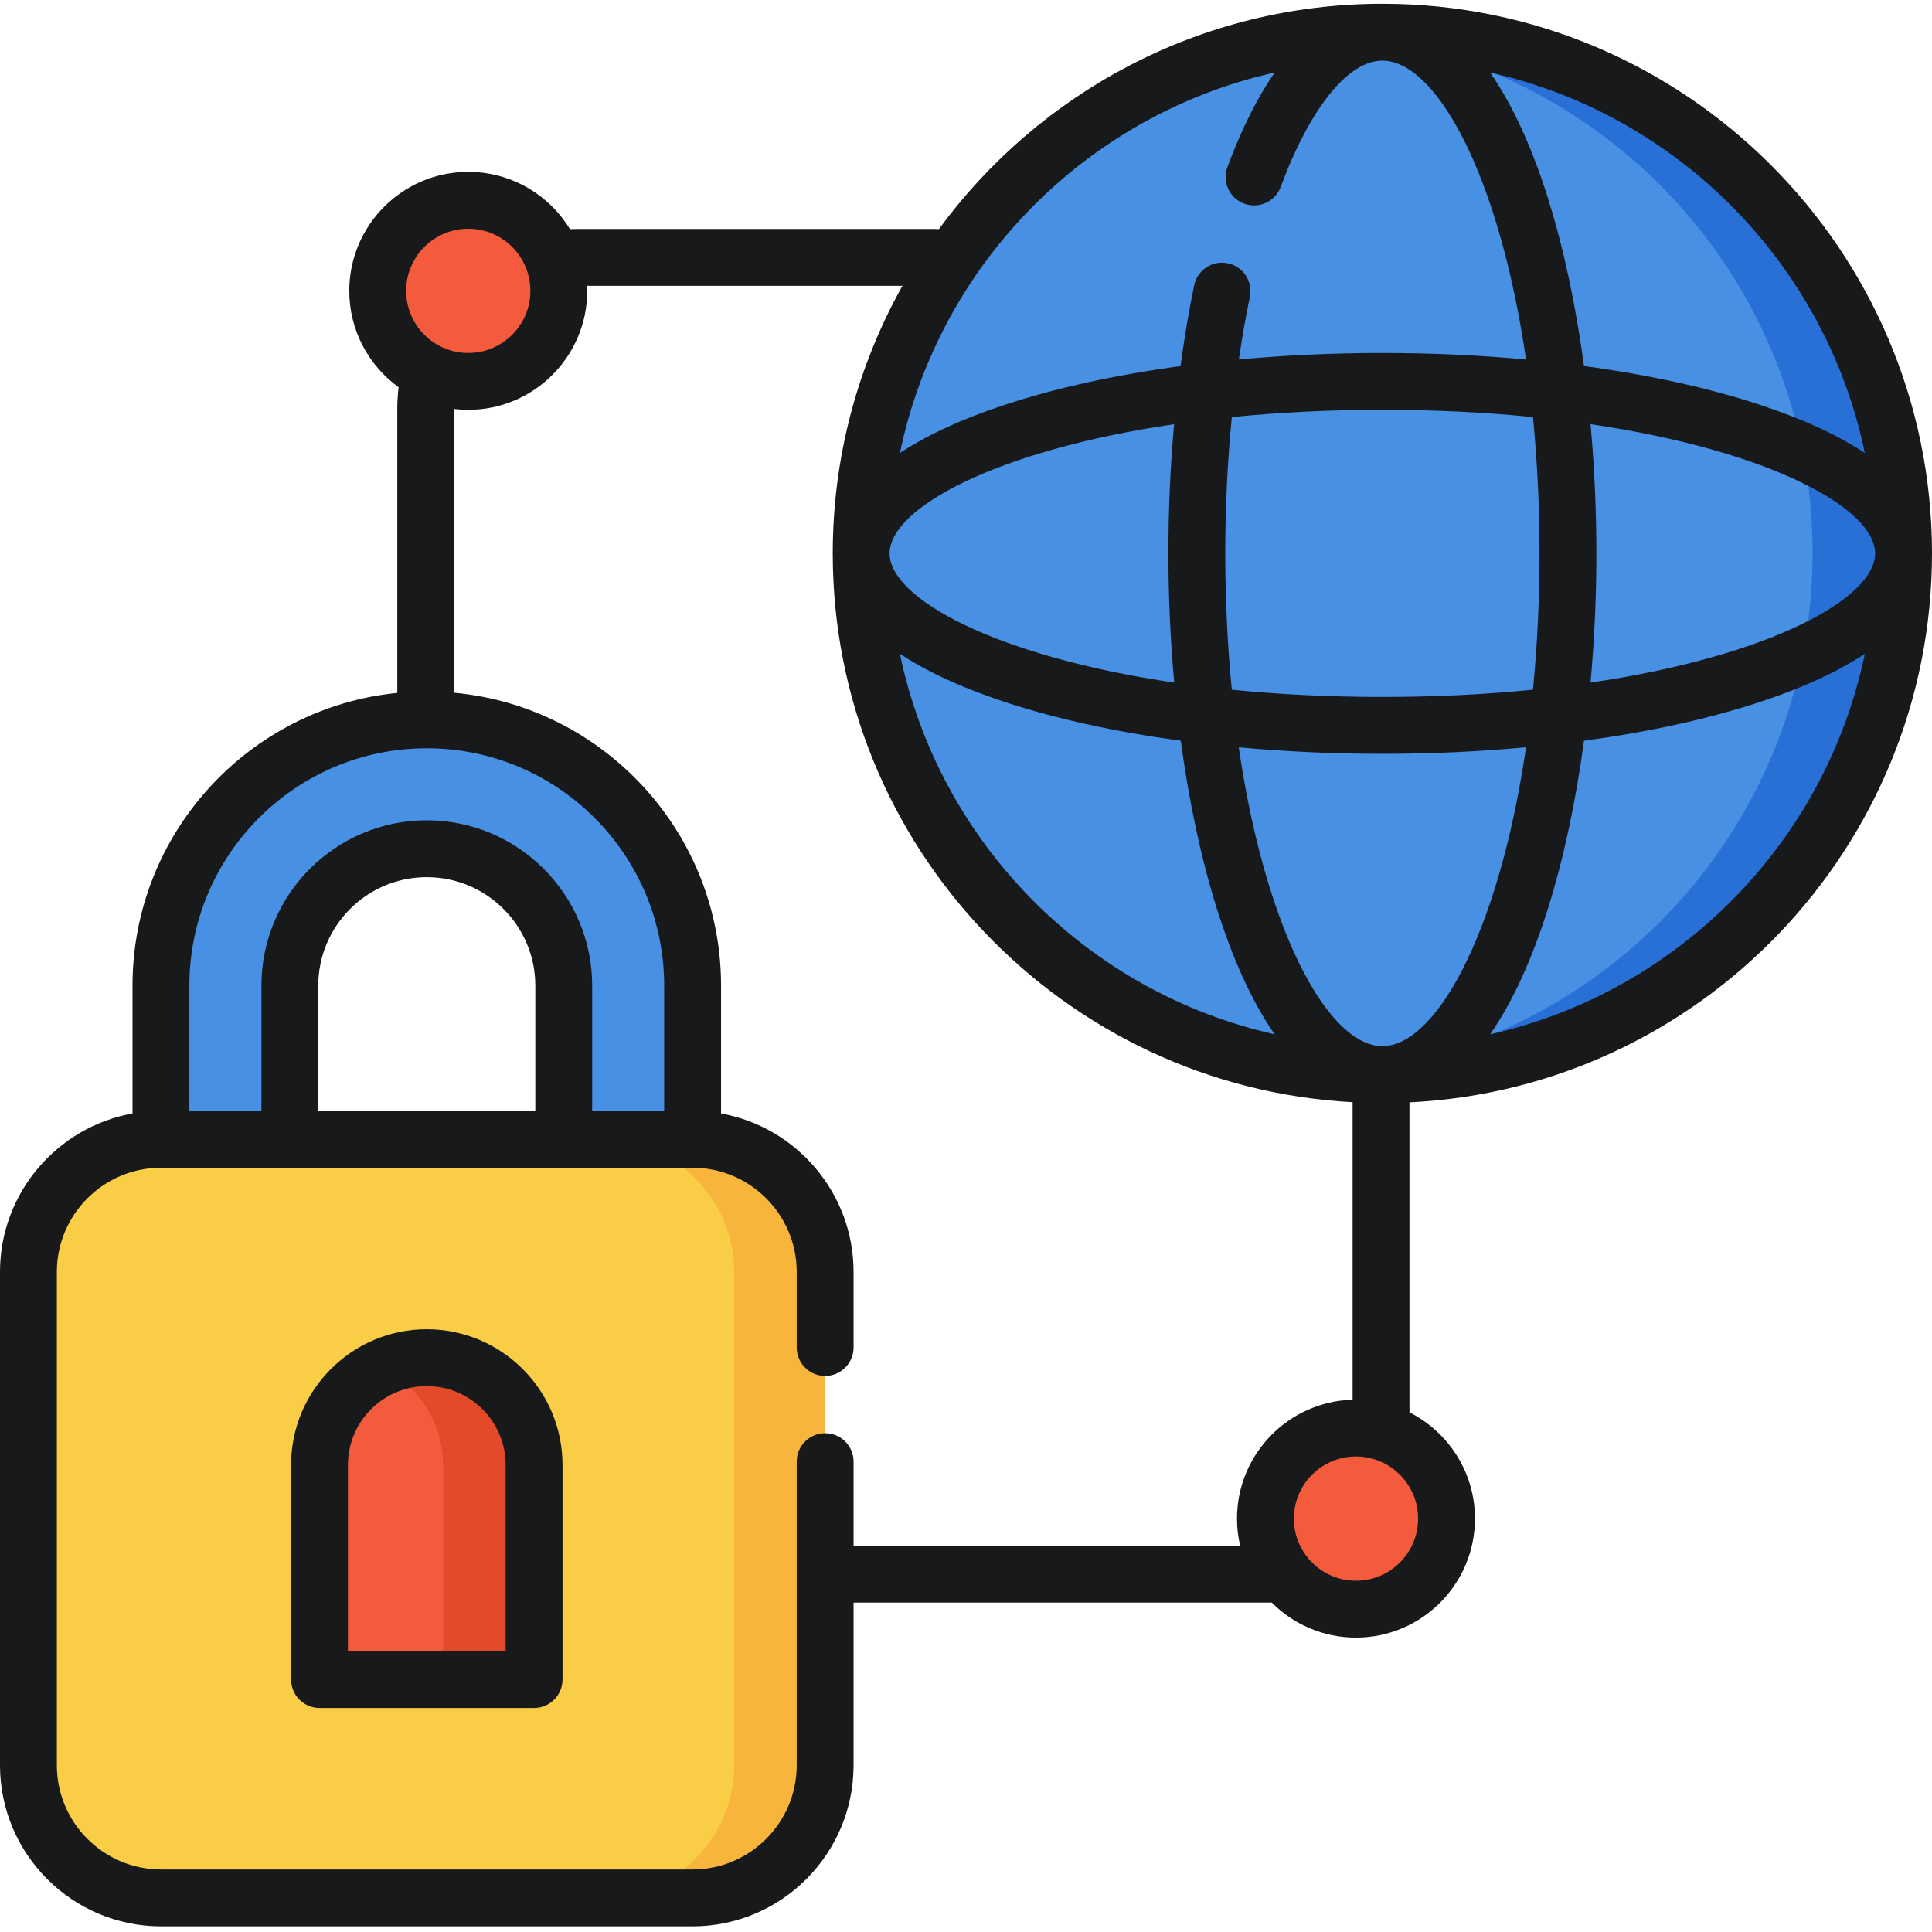 <svg height="512pt" viewBox="0 -1 512 512" width="512pt" xmlns="http://www.w3.org/2000/svg"><path d="m504.465 145.656c0 76.281-61.836 138.117-138.121 138.117-76.281 0-138.117-61.836-138.117-138.117 0-76.285 61.836-138.121 138.117-138.121 76.285 0 138.121 61.836 138.121 138.121zm0 0" fill="#4890e3"/><path d="m366.344 7.535c-4.062 0-8.078.184-12.055.527 70.637 6.109 126.066 65.375 126.066 137.594s-55.43 131.48-126.066 137.59c3.977.344 7.992.527 12.055.527 76.285 0 138.121-61.836 138.121-138.117s-61.84-138.121-138.121-138.121zm0 0" fill="#2970d6"/><path d="m76.809 327.039v-66.824c0-20.012 16.281-36.293 36.293-36.293 20.016 0 36.293 16.281 36.293 36.293v66.824h34.156v-66.824c0-38.746-31.703-70.449-70.449-70.449-38.746 0-70.445 31.703-70.445 70.449v66.824zm0 0" fill="#4890e3"/><path d="m183.512 501.965h-140.816c-19.34 0-35.16-15.82-35.16-35.156v-130.723c0-19.34 15.82-35.16 35.16-35.16h140.816c19.34 0 35.16 15.82 35.16 35.16v130.723c0 19.336-15.82 35.156-35.16 35.156zm0 0" fill="#f9cd45"/><path d="m183.512 300.926h-24.109c19.34 0 35.16 15.82 35.16 35.16v130.723c0 19.336-15.82 35.156-35.16 35.156h24.109c19.34 0 35.16-15.82 35.16-35.156v-130.723c0-19.34-15.82-35.16-35.16-35.16zm0 0" fill="#f8b53c"/><path d="m113.102 358.797c-15.699 0-28.43 12.73-28.43 28.434v56.863h56.863v-56.863c0-15.703-12.73-28.434-28.434-28.434zm0 0" fill="#f45a3c"/><path d="m113.102 358.797c-4.309 0-8.391.965-12.055 2.684 9.676 4.535 16.379 14.359 16.379 25.75v56.863h24.109v-56.863c0-15.703-12.73-28.434-28.434-28.434zm0 0" fill="#e24a2a"/><path d="m383.348 401.445c0 13.254-10.742 24-23.996 24-13.254 0-24-10.746-24-24 0-13.254 10.746-23.996 24-23.996 13.254 0 23.996 10.742 23.996 23.996zm0 0" fill="#f45a3c"/><path d="m148.09 76.078c0 13.254-10.742 24-23.996 24s-24-10.746-24-24 10.746-24 24-24 23.996 10.746 23.996 24zm0 0" fill="#f45a3c"/><g fill="#18191b"><path d="m512 145.656c0-80.316-65.34-145.656-145.656-145.656-48.207 0-91.016 23.547-117.539 59.742-.309-.039-.617-.066-.934-.066h-94.867c-.656 0-1.309.016-1.961.043-5.539-9.09-15.551-15.176-26.953-15.176-17.387 0-31.531 14.148-31.531 31.535 0 10.5 5.164 19.812 13.078 25.547-.23 1.91-.352 3.836-.352 5.766v75.234c-39.344 3.93-70.168 37.227-70.168 77.586v33.867c-19.934 3.586-35.117 21.051-35.117 42.008v130.723c0 23.539 19.152 42.691 42.695 42.691h140.816c23.543 0 42.695-19.152 42.695-42.691v-43.105h110.828c5.711 5.727 13.605 9.277 22.316 9.277 17.387 0 31.531-14.148 31.531-31.535 0-12.293-7.074-22.957-17.359-28.156v-82.156c76.992-3.754 138.477-67.57 138.477-145.477zm-104.012 0c0 12.395-.602 24.508-1.738 36.117-12.258 1.23-25.59 1.926-39.906 1.926s-27.648-.695-39.906-1.926c-1.133-11.609-1.734-23.723-1.734-36.117 0-12.273.594-24.426 1.746-36.121 12.254-1.23 25.582-1.926 39.895-1.926 14.316 0 27.648.695 39.906 1.93 1.137 11.605 1.738 23.719 1.738 36.117zm13.52-34.242c47.719 7.02 75.426 22.379 75.426 34.242 0 11.859-27.707 27.219-75.426 34.238 1.023-11.305 1.547-22.828 1.547-34.238s-.523-22.934-1.547-34.242zm-55.164 164.828c-9.426 0-19.77-13.25-27.672-35.449-4.523-12.703-8.023-27.555-10.391-43.754 12.254 1.133 25.023 1.73 38.062 1.73 13.043 0 25.812-.598 38.066-1.73-2.367 16.199-5.867 31.051-10.391 43.754-7.902 22.195-18.25 35.449-27.676 35.449zm-55.16-96.348c-47.719-7.02-75.426-22.379-75.426-34.238s27.691-27.211 75.383-34.234c-.988 11.148-1.504 22.645-1.504 34.234 0 11.41.52 22.934 1.547 34.238zm-44.867 5.145c13.586 4.484 29.402 7.941 46.598 10.266 4.27 31.637 12.656 60.195 24.871 77.785-49.77-11.148-88.898-50.781-99.301-100.824 6.691 4.426 15.719 8.773 27.832 12.773zm128.59 88.051c12.215-17.59 20.602-46.148 24.867-77.785 17.195-2.324 33.016-5.785 46.598-10.266 12.113-3.996 21.141-8.348 27.832-12.773-10.402 50.043-49.531 89.676-99.297 100.824zm99.297-154.043c-6.691-4.43-15.719-8.777-27.832-12.777-13.582-4.48-29.402-7.938-46.594-10.266-4.27-31.637-12.656-60.191-24.871-77.781 49.766 11.148 88.895 50.781 99.297 100.824zm-156.383-100.832c-4.316 6.199-8.57 14.359-12.551 25.066-1.449 3.898.539 8.234 4.438 9.688 3.898 1.445 8.238-.539 9.688-4.438 7.785-20.953 17.859-33.461 26.949-33.461 9.43 0 19.773 13.25 27.676 35.445 4.523 12.707 8.027 27.555 10.391 43.758-12.254-1.133-25.023-1.73-38.062-1.73-13.035 0-25.797.598-38.039 1.727.832-5.699 1.801-11.246 2.91-16.586.844-4.074-1.77-8.062-5.844-8.91-4.074-.848-8.062 1.77-8.91 5.844-1.422 6.852-2.629 14.012-3.617 21.398-17.168 2.324-32.965 5.781-46.531 10.258-12.113 3.996-21.141 8.348-27.828 12.773 10.402-50.055 49.547-89.695 99.332-100.832zm-213.727 41.398c9.078 0 16.465 7.387 16.465 16.465s-7.387 16.465-16.465 16.465-16.465-7.387-16.465-16.465 7.387-16.465 16.465-16.465zm-10.992 137.688c34.691 0 62.914 28.223 62.914 62.91v33.18h-19.086v-33.18c0-24.164-19.66-43.824-43.828-43.824-24.164 0-43.824 19.66-43.824 43.824v33.18h-19.09v-33.18c0-34.688 28.227-62.91 62.914-62.91zm28.762 96.09h-57.52v-33.176c0-15.859 12.902-28.758 28.758-28.758 15.859 0 28.762 12.898 28.762 28.758zm84.344 115.242v-22.281c0-4.164-3.375-7.535-7.535-7.535s-7.535 3.371-7.535 7.535v80.457c0 15.23-12.391 27.625-27.625 27.625h-140.816c-15.234 0-27.629-12.395-27.629-27.625v-130.723c0-15.234 12.395-27.625 27.629-27.625h140.816c15.234 0 27.625 12.391 27.625 27.625v20.02c0 4.16 3.375 7.535 7.535 7.535s7.535-3.375 7.535-7.535v-20.02c0-20.957-15.184-38.422-35.121-42.008v-33.863c0-40.555-31.121-73.961-70.73-77.633v-75.191c0-.004 0-.004 0-.008 1.227.145 2.473.227 3.738.227 17.387 0 31.531-14.145 31.531-31.531 0-.449-.016-.891-.035-1.332h83.566c-11.754 20.996-18.469 45.184-18.469 70.91 0 77.668 61.105 141.324 137.766 145.438v78.844c-16.973.477-30.637 14.422-30.637 31.508 0 2.473.293 4.879.836 7.188zm133.145 9.277c-9.082 0-16.465-7.387-16.465-16.465 0-9.078 7.383-16.465 16.465-16.465 1.676 0 3.289.254 4.816.723.012 0 .02.008.031.008 6.719 2.074 11.617 8.344 11.617 15.734 0 9.078-7.387 16.465-16.465 16.465zm0 0"/><path d="m113.102 351.266c-19.832 0-35.965 16.133-35.965 35.965v56.863c0 4.16 3.375 7.535 7.535 7.535h56.863c4.16 0 7.535-3.375 7.535-7.535v-56.863c0-19.832-16.137-35.965-35.969-35.965zm20.898 85.293h-41.793v-49.328c0-11.523 9.375-20.898 20.895-20.898 11.523 0 20.898 9.375 20.898 20.898zm0 0"/></g></svg>